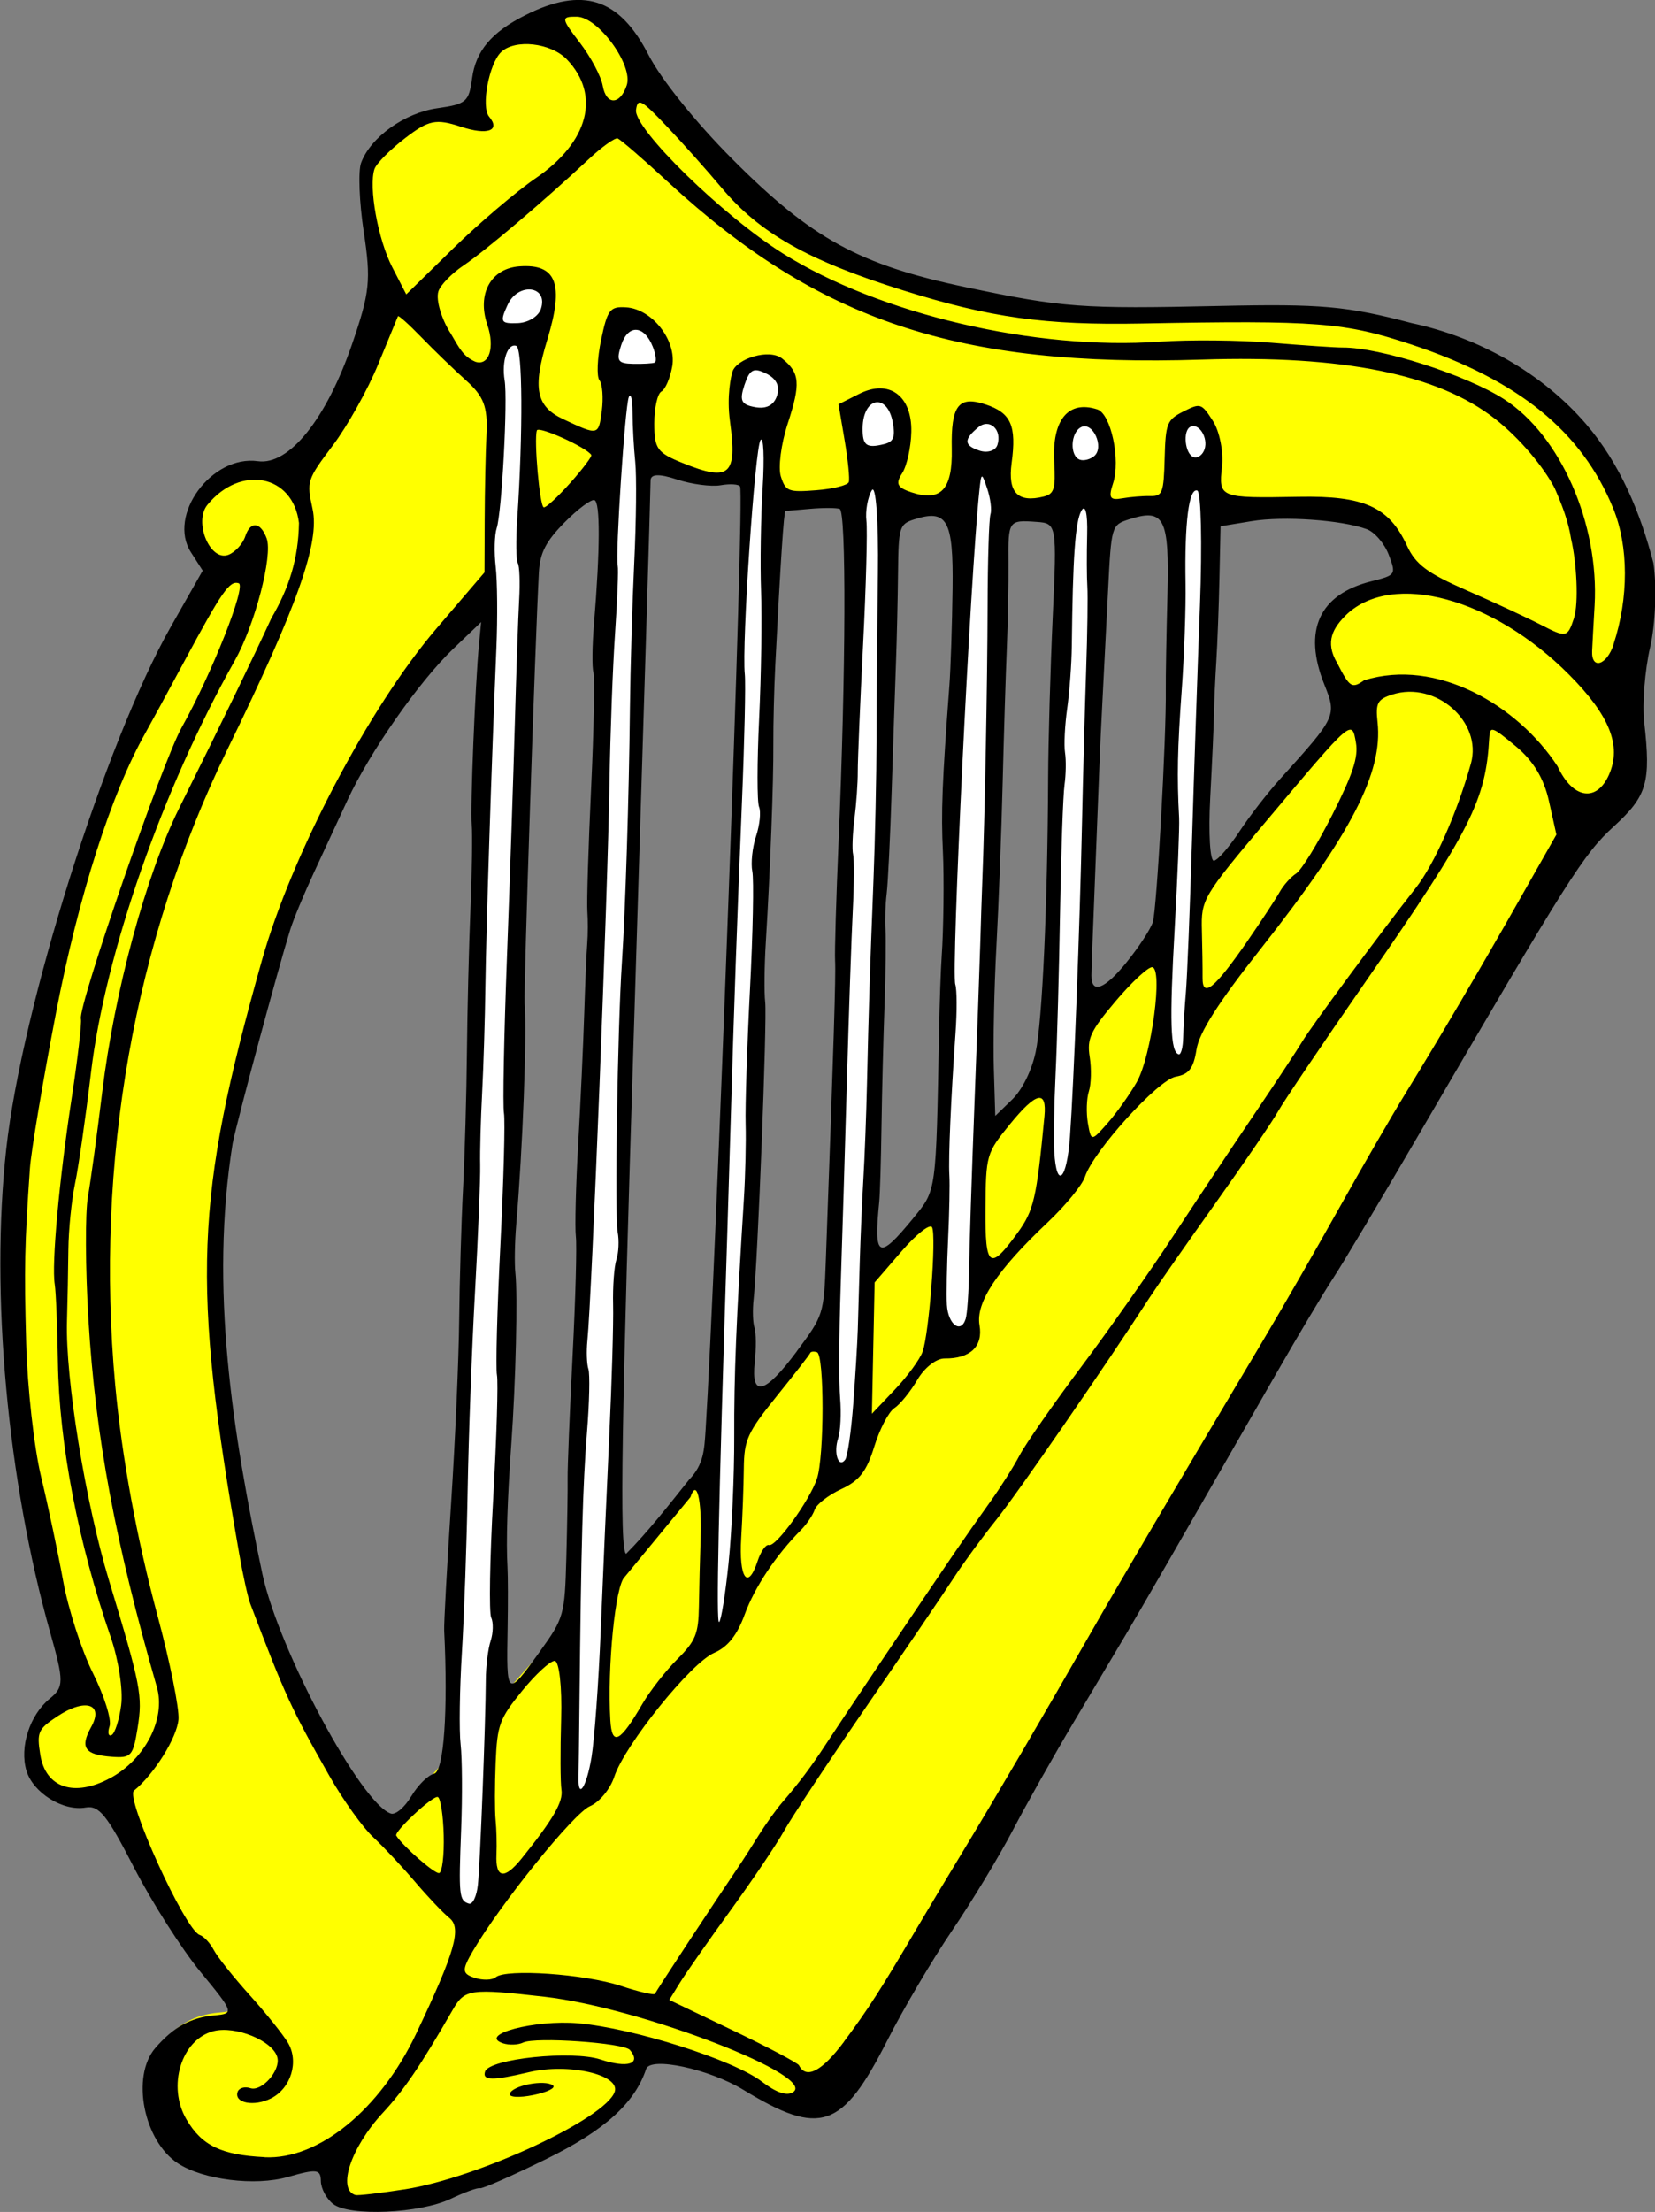 <?xml version="1.0" encoding="UTF-8" standalone="no"?>
<!-- Created with Inkscape (http://www.inkscape.org/) -->
<svg xmlns:dc="http://purl.org/dc/elements/1.1/" xmlns:cc="http://creativecommons.org/ns#" xmlns:rdf="http://www.w3.org/1999/02/22-rdf-syntax-ns#" xmlns:svg="http://www.w3.org/2000/svg" xmlns="http://www.w3.org/2000/svg" xmlns:sodipodi="http://sodipodi.sourceforge.net/DTD/sodipodi-0.dtd" xmlns:inkscape="http://www.inkscape.org/namespaces/inkscape" width="224.621" height="300" id="svg3783" version="1.1" inkscape:version="0.48.4 r9939" sodipodi:docname="New document 2">
  <rect width="100%" height="100%" fill="#808080" stroke="none"/>
  <defs id="defs3785"/>
  <sodipodi:namedview id="base" pagecolor="#ffffff" bordercolor="#666666" borderopacity="1.0" inkscape:pageopacity="0.0" inkscape:pageshadow="2" inkscape:zoom="1.8600006" inkscape:cx="112.3105" inkscape:cy="149.99996" inkscape:document-units="px" inkscape:current-layer="g7227" showgrid="false" fit-margin-top="0" fit-margin-left="0" fit-margin-right="0" fit-margin-bottom="0"/>
  <g inkscape:label="Layer 1" inkscape:groupmode="layer" id="layer1">
    <g id="g7227">
      <path inkscape:connector-curvature="0" style="fill:#ffff00;stroke:none" d="m141.3,70.44 -26.76,-1.772   c-7.077,-0.953 -13.23,-5.608 -22.09,-4.025 -4.282,-1.482 -8.208,0.552 -11.2,2.836 -0.445,-0.147 -3.121,0.34 -4.92,2.165   l-14.75,16.82   c-4.608,4.409 -11.89,14.69 -14.88,21.15 -1.202,2.597 -3.165,7.268 -4.491,10.12 -1.326,2.856 -2.887,6.695 -3.309,8.053 -1.69,5.434 -7.427,25.2 -8.106,28.55 -3.153,19.61 -0.19,40.07 3.868,59.31 2.279,10.41 14.01,32.06 18.05,33.41 0.631,0.211 2.786,-2.284 3.674,-3.783   l17.45,-19.64 11.48,-12.51   c2.809,-2.802 6.507,-7.335 9.152,-10.66   l14.16,-17.04 15.99,-18.09 13.31,-16.56 15.51,-18.59 11.89,-13.8   c3.428,-3.253 5.847,-7.492 8.966,-11.09 7.657,-8.463 7.703,-8.561 6.004,-12.81 -2.937,-7.339 0.545,-11.02 7.635,-12.8 3.338,-0.837 2.128,-2.109 1.103,-4.809 -0.576,-1.516 -1.921,-3.075 -2.99,-3.464 -3.436,-1.252 -11.27,-2.319 -15.61,-1.608 -4.12,0.063 -8.58,-0.99 -12.77,-0.833 -5.545,0.208 -10.84,1.611 -16.39,1.455   z m-116.6,222.6   c-4.667,-3.056 -6.386,-11.81 -3.071,-15.65 2.455,-2.839 4.809,-4.138 8.021,-4.426 2.7,-0.242 2.658,-0.373 -1.872,-5.874 -2.548,-3.094 -6.613,-9.466 -9.032,-14.16 -3.695,-7.169 -4.252,-9.441 -6.081,-9.122 -3.066,0.534 -7.623,-1.023 -8.526,-4.024 -0.966,-3.211 1.46,-7.219 4.184,-9.442 1.933,-1.577 0.918,-2.64 -0.947,-9.256 -5.835,-20.7 -8.144,-46.02 -5.983,-65.61 2.129,-19.31 13.45,-55.2 22.34,-70.85   l4.325,-7.61 -1.593,-2.478   c-3.228,-5.021 3.156,-11.91 9.425,-11.03 4.227,0.595 8.95,-7.038 12.45,-17.25 2.399,-6.988 2.566,-8.608 1.572,-15.17 -0.613,-4.04 -0.306,-8.103 0.106,-9.219 1.282,-3.47 6.865,-6.019 11.31,-6.649 3.935,-0.558 2.854,-1.775 3.28,-4.954 0.501,-3.735 3.702,-5.039 8.279,-7.344 7.816,-3.937 10.52,-2.311 14.47,5.388 1.702,3.32 6.492,9.092 11.51,14.13 10.73,10.76 17.85,14.43 32.34,17.48 13.2,2.775 15.79,2.746 34.6,2.332 13.74,-0.302 17.08,0.381 25.84,2.693 9.111,1.938 16.73,6.268 22.7,13.19 4.591,5.328 7.28,11.03 9.043,17.86 0.478,3.161 -0.113,7.904 -0.833,11.03 -0.72,3.123 -1.078,8.759 -0.8,11.25 0.916,8.18 0.779,8.532 -3.749,12.68 -4.111,3.765 -6.151,7.098 -26.23,41.51 -5.293,9.07 -10.38,18 -11.65,19.93 -1.272,1.937 -5.044,7.694 -7.934,12.73 -13.69,23.85 -18.26,32.42 -20.26,35.77 -1.192,2.002 -4.677,7.221 -7.36,11.72 -2.684,4.503 -6.516,11.16 -8.389,14.74 -2.815,11.23 -11.22,18.94 -17.02,28.45 -6.103,12.01 -7.256,13.62 -17.68,7.269 -4.684,-2.851 -13.09,-5.838 -13.67,-4.115 -1.552,4.629 -5.614,9.03 -13.44,12.88 -4.684,2.302 -8.876,3.631 -9.186,3.528 -0.31,-0.102 -2.251,1.016 -4.124,1.909 -4.183,1.996 -13.05,2.993 -15.27,1.282 -0.9,-0.693 -1.652,-2.088 -1.671,-3.099 -0.03,-1.634 -0.637,-2.69 -4.595,-1.56 -4.429,1.264 -11.4,1.379 -14.81,-0.86   z " id="path5449" sodipodi:nodetypes="ccccccsssccsccccccccccsssscsccssssssssscccssssssssssscscssssssssccssssssssc"/>
      <path inkscape:connector-curvature="0" sodipodi:nodetypes="cccccccccccccccccccccccccccccccccccccccccccccccccccccccccccccccccccccccccccccccccccccccccccccccccccccccccccccccccccccccccccccccccccccccccccccccccccccccccccccccccccccc" id="stringed" d="m146,56.64 2.032,-0.191 2.303,3.837 -0.425,6.137 -0.685,5.805 -0.52,11.64 -0.704,24.51 -1.282,41.92 -0.749,9.354 -2.987,2.337 -1.157,-3.952 0.639,-9.021 0.71,-35.34 0.742,-24.25 0.764,-16.86 -0.064,-9.129 -0.311,-5.396 1.696,-1.41   z m-15.08,-0.177 1.365,-0.78 3.737,1.357 0.235,4.509 -0.131,5.619 -0.615,17.15 -0.712,34.6 -0.942,19.26 -1.078,23.03 0.257,11.9 -1.381,7.914 -2.509,1.634 -2.038,-1.657 -0.018,-6.283 0.85,-12.64 0.845,-26.8 0.172,-16.93 1.169,-30.02 0.877,-16.08 -0.284,-8.463 0.2,-7.319   z m-8.652,-1.01 0.414,2.475 -1.132,4.55 -1.02,4.956 -0.347,7.763 0.283,20.77 -0.794,19.19 -0.619,28.35 -1.298,23.7 -0.499,19.04 -0.521,11.27 -2.026,2.408 -2.55,0.266 0.647,-6.064 -0.253,-10.79 0.77,-14.64 0.91,-29.98 0.55,-26.65 0.868,-19.04 0.665,-25.14 0.91,-4.623 -1.788,-4.652 1.023,-4.217 2.954,-1.118 2.852,2.172   z m-18.46,-6.71 2.037,1.288 0.862,4.1 -1.793,6.178 0.507,8.906 -1.87,30.28 0.482,13.08 -1.239,18.67 -0.324,28.2 -1.581,27.91 -1.063,28.21 -0.539,5.361 -3.211,1.525 -0.239,-5.987 0.469,-16.34 1.745,-35.12 0.563,-22.22 0.7,-13.31 1.021,-29.94 0.139,-15.71 0.632,-11.24 0.523,-10.54 -1.571,-6.427 -0.238,-5.618 3.988,-1.268   z m-18.5,-5.49 2.737,0.657 2.193,4.17 -1.726,3.738 -0.982,5.584 -0.188,11.38 -0.041,11.31 -1.248,28.02 -0.361,15.64 -1.247,41.07 0.168,6.948 -0.45,10.31 -0.667,24.77 -1.359,15.68 -0.141,14.97 -0.687,5.066 -3.836,2.673 -0.346,-4.545 0.234,-20.85 0.976,-20.11 -0.075,-12.83 0.999,-25.03 0.477,-13.75 1.549,-26.32 -0.115,-13.82 0.962,-24.92 0.696,-14.79 -0.355,-7.502 1.046,-8.763 -0.872,-7.427 2.657,-1.338   z m-14.73,-6.092 1.96,0.401 2.079,3.025 -1.539,4.662 -1.204,5.511 -0.112,12.27 -0.028,15.75 -0.353,18.22 -1.065,27.47 -0.218,13.71 -0.454,21.51 -1.205,30.13 -0.742,24.25 -1.239,31.35 0.591,12.38 -3.023,2.818 -3.557,-3.02 1.054,-6.176 0.134,-17.19 0.174,-16.19 1.381,-33.27 0.49,-21.99 1.255,-38.48 0.77,-27.32 0.796,-18.45 -0.136,-8.538 0.968,-10.39 0.476,-14.12 -1.458,-5.651 4.206,-2.674   z m89.11,24.24 -0.56,-2.031 2.136,-2.741 2.33,0.4 1.528,4.32 -0.6,9.649 -1.551,38.26 -0.691,28.94 -1.057,5.067 -0.957,1.407 -1.998,-0.659 -0.456,-4.212 0.229,-10.02 1.187,-36.41 1.003,-23.55 -0.542,-8.426   z " style="fill:#ffffff;fill-rule:evenodd;stroke:none"/>
      <path inkscape:connector-curvature="0" sodipodi:nodetypes="cccsssssccscssscccssssssssscccssssssssssscscsssssssssssssssssssccsssssssscccssssssssssssssssssssssccssssssssssssssccssccssssssssssssssssssssssssssssssssssssccsssssscccssssssssssscccsccsssssccsssssssssssssssccssssssssssssssssssssssssssccsssccsssssssccsssssssssssssssssccsssssssscccsssccsccsssssssssssssssssssccssssssssssssssssssssccssssssssssssssssccsssssssccsssssssssssssssssssccsssssssssssssccscccccccsssssssssssssccssssssssssssssccsssccssssssssssssccssssssscccccssssssccsssssssssccsssssssssccsssssssccssssscccssssccsssccsccccccsssssssssssssscccsssssssssssssssssssssccsssssssccssssccsssssscccccssccsssccsssccssccssssssssssssssccssccssccssccsssc" id="path5447" d="m85.01,210.7   c2.809,-2.802 5.855,-6.68 8.5,-10 2.019,-2.077 2.078,-4.047 2.261,-6.814 1.385,-21.98 5.304,-126.7 4.672,-127.9 -0.162,-0.321 -1.344,-0.4 -2.627,-0.176 -1.283,0.224 -3.956,-0.129 -5.939,-0.783 -2.46,-0.812 -3.597,-0.755 -3.579,0.18 0.015,0.753 -0.994,33.99 -2.242,73.86 -1.631,52.11 -2.058,71.71 -1.045,71.67   z m-0.218,3.172   c-1.268,1.041 -2.386,12.18 -1.953,19.44 0.213,3.567 1.312,3.008 4.341,-2.205 1.022,-1.759 3.153,-4.488 4.736,-6.066 2.497,-2.488 2.887,-3.443 2.944,-7.194 0.036,-2.379 0.139,-6.506 0.229,-9.171 0.179,-5.316 -0.526,-8.207 -1.375,-5.635   l-8.922,10.83   z m-60.64,79.54   c-4.667,-3.056 -6.386,-11.81 -3.071,-15.65 2.455,-2.839 4.809,-4.138 8.021,-4.426 2.7,-0.242 2.658,-0.373 -1.872,-5.874 -2.548,-3.094 -6.613,-9.466 -9.032,-14.16 -3.695,-7.169 -4.746,-8.473 -6.574,-8.154 -3.066,0.534 -7.129,-1.991 -8.032,-4.993 -0.966,-3.211 0.44,-7.556 3.163,-9.778 1.933,-1.577 1.939,-2.304 0.074,-8.919 -5.835,-20.7 -8.144,-46.02 -5.983,-65.61 2.129,-19.31 13.45,-55.2 22.34,-70.85   l4.325,-7.61 -1.593,-2.478   c-3.228,-5.021 2.813,-13.24 9.081,-12.36 4.227,0.595 9.293,-5.706 12.8,-15.92 2.399,-6.988 2.566,-8.608 1.572,-15.17 -0.613,-4.04 -0.776,-8.259 -0.364,-9.374 1.282,-3.47 5.896,-6.774 10.34,-7.404 3.935,-0.558 4.294,-0.865 4.72,-4.043 0.501,-3.735 2.627,-6.265 7.204,-8.57 7.816,-3.937 12.79,-2.344 16.74,5.356 1.702,3.32 6.388,9.144 11.41,14.18 10.73,10.76 17.2,14.31 31.68,17.35 13.2,2.775 15.64,2.955 34.44,2.541 13.74,-0.302 17.28,0.014 26.05,2.326 9.111,1.938 17.7,6.762 23.66,13.68 4.591,5.328 7.387,12.02 9.15,18.85 0.478,3.161 0.281,8.295 -0.44,11.42 -0.72,3.123 -1.082,7.713 -0.803,10.2 0.916,8.18 0.391,9.971 -4.137,14.12 -4.111,3.765 -6.073,6.862 -26.16,41.28 -5.293,9.07 -10.66,18.08 -11.94,20.01 -1.272,1.937 -4.678,7.64 -7.568,12.67 -13.69,23.85 -18.57,32.31 -20.57,35.67 -1.192,2.002 -4.363,7.324 -7.047,11.83 -2.684,4.503 -6.412,11.11 -8.284,14.69 -1.872,3.574 -5.582,9.698 -8.242,13.61 -2.661,3.912 -6.622,10.62 -8.803,14.92 -6.103,12.01 -9.061,13.02 -19.49,6.673 -4.684,-2.851 -12.65,-4.559 -13.22,-2.836 -1.552,4.629 -5.642,8.325 -13.47,12.17 -4.684,2.302 -8.77,4.101 -9.08,3.998 -0.31,-0.102 -2.096,0.545 -3.968,1.438 -4.183,1.996 -13.73,2.42 -15.96,0.709 -0.9,-0.693 -1.652,-2.088 -1.671,-3.099 -0.03,-1.634 -0.529,-1.697 -4.487,-0.567 -4.429,1.264 -11.5,0.386 -14.92,-1.853   z m11.78,-0.833   c7.305,0.35 15.66,-6.464 20.55,-16.76 5.308,-11.18 6.21,-14.34 4.488,-15.71 -0.814,-0.647 -2.892,-2.835 -4.617,-4.863 -1.726,-2.028 -4.3,-4.77 -5.719,-6.093 -1.42,-1.323 -4.078,-5.038 -5.906,-8.254 -5.202,-9.15 -6.032,-10.95 -10.76,-23.39 -0.321,-0.843 -0.989,-3.85 -1.485,-6.682 -6.484,-37.01 -6.061,-48.17 3.052,-80.54 4.046,-14.37 14.57,-34.37 23.69,-45.03   l6.529,-7.624 0.026,-7.087   c0.014,-3.898 0.124,-9.153 0.245,-11.68 0.176,-3.708 -0.36,-5.11 -2.79,-7.289 -1.655,-1.484 -4.379,-4.113 -6.054,-5.843 -1.675,-1.729 -3.102,-3.009 -3.171,-2.844 -0.07,0.165 -1.28,3.104 -2.689,6.531 -1.409,3.427 -4.177,8.375 -6.15,10.99 -3.516,4.669 -3.57,4.841 -2.748,8.621 0.992,4.558 -2.043,13.13 -11.48,32.45 -12.75,26.08 -18.08,56.19 -15.3,86.4 0.898,9.75 2.932,20.82 5.75,31.29 1.68,6.243 2.955,12.55 2.834,14.02 -0.204,2.478 -3.311,7.448 -6.039,9.663 -1.221,0.991 6.94,18.92 8.907,19.57 0.564,0.186 1.423,1.099 1.908,2.027 0.485,0.929 2.674,3.679 4.865,6.112 2.191,2.433 4.536,5.348 5.21,6.479 1.524,2.554 0.419,6.184 -2.299,7.553 -2.298,1.157 -5.03,0.631 -4.533,-0.874 0.178,-0.54 0.957,-0.773 1.731,-0.517 1.538,0.508 4.096,-2.373 3.674,-4.137 -0.542,-2.266 -5.707,-4.391 -8.717,-3.586 -4.339,1.16 -6.257,7.475 -3.63,11.96 2.088,3.561 4.742,4.84 10.63,5.122   z m19,4.351   c9.923,-1.542 27.3,-9.617 28.5,-13.24 0.765,-2.317 -6.291,-3.924 -11.64,-2.652 -4.929,1.171 -6.368,1.149 -5.957,-0.09 0.575,-1.736 11.81,-2.906 15.67,-1.633 3.689,1.218 5.583,0.608 3.993,-1.286 -0.814,-0.97 -12.85,-1.805 -14.5,-1.007 -0.677,0.327 -1.903,0.373 -2.725,0.102 -3.502,-1.156 4.31,-3.233 10.21,-2.714 7.525,0.662 21.08,4.967 24.93,7.915 1.847,1.417 3.242,1.927 4.094,1.498 4.044,-2.037 -20.42,-11.51 -33.58,-13.01 -10.13,-1.151 -10.85,-1.05 -12.46,1.731 -4.457,7.714 -6.59,10.86 -9.528,14.03 -4.314,4.665 -6.212,10.38 -3.696,11.13 0.318,0.095 3.336,-0.256 6.707,-0.78   z m14.26,-12.98   c0.367,-1.113 4.751,-1.953 5.849,-1.121 0.442,0.334 -0.761,0.926 -2.672,1.315 -1.911,0.389 -3.341,0.302 -3.177,-0.194   z m-1.909,-15.79   c1.405,-1.179 12.08,-0.44 16.97,1.175 2.482,0.819 4.575,1.3 4.651,1.069 0.107,-0.324 7.636,-11.77 11.81,-17.95 0.331,-0.49 1.363,-2.109 2.294,-3.598 0.931,-1.489 2.352,-3.47 3.157,-4.401 2.247,-2.599 3.978,-4.905 5.897,-7.852 1.828,-2.808 13.18,-19.7 17.37,-25.84 1.333,-1.955 3.563,-5.139 4.955,-7.074 1.392,-1.936 3.188,-4.773 3.99,-6.304 0.803,-1.531 4.55,-6.909 8.327,-11.95 3.777,-5.041 9.377,-12.99 12.44,-17.67 3.067,-4.676 8.018,-12.11 11,-16.51 2.983,-4.405 5.954,-8.902 6.603,-9.995 1.202,-2.025 10.49,-14.59 15.41,-20.84 2.505,-3.186 5.592,-10.15 7.476,-16.86 1.591,-5.666 -4.791,-11.26 -10.68,-9.359 -2.003,0.647 -2.273,1.156 -1.99,3.749 0.744,6.82 -3.541,15.12 -15.88,30.76 -5.736,7.269 -8.332,11.34 -8.693,13.64 -0.4,2.544 -1.023,3.361 -2.805,3.671 -2.408,0.42 -11.19,10.08 -12.34,13.59 -0.372,1.126 -2.66,3.917 -5.085,6.203 -6.822,6.43 -9.755,10.85 -9.222,13.91 0.502,2.88 -1.258,4.56 -4.734,4.52 -1.133,-0.013 -2.736,1.241 -3.707,2.901 -0.941,1.608 -2.341,3.331 -3.111,3.829 -0.77,0.497 -1.996,2.842 -2.726,5.211 -1.036,3.366 -2.018,4.628 -4.491,5.778 -1.741,0.81 -3.36,2.064 -3.599,2.787 -0.239,0.723 -1.07,1.956 -1.847,2.739 -3.43,3.457 -6.302,7.768 -7.666,11.51 -1.012,2.774 -2.306,4.393 -4.131,5.169 -3.138,1.334 -12.12,12.47 -13.55,16.79 -0.559,1.694 -2.016,3.456 -3.318,4.014 -2.196,0.941 -12.13,13.23 -15.89,19.65 -1.507,2.576 -1.474,3.052 0.249,3.621 1.091,0.36 2.375,0.326 2.853,-0.075   z m47.27,8.728   c3.254,-4.353 5.031,-7.12 9.955,-15.49 1.179,-2.006 3.878,-6.504 5.997,-9.996 4.346,-7.162 11.41,-19.22 17.63,-30.11 3.82,-6.685 11.12,-19.07 23.38,-39.64 2.533,-4.254 7.15,-12.28 10.26,-17.84 3.11,-5.56 7.157,-12.55 8.994,-15.54 4.691,-7.626 10.08,-16.78 15.67,-26.63   l4.798,-8.449 -1.011,-4.542   c-0.687,-3.089 -2.129,-5.472 -4.507,-7.446 -3.259,-2.707 -3.503,-2.781 -3.597,-1.099 -0.471,8.452 -2.501,12.46 -16.63,32.82 -5.917,8.526 -11.33,16.54 -12.03,17.81 -0.697,1.267 -4.517,6.865 -8.487,12.44 -3.971,5.576 -8.004,11.35 -8.962,12.83 -6.006,9.279 -17.9,26.5 -20.82,30.14 -1.897,2.368 -4.496,5.919 -5.776,7.892 -1.28,1.973 -6.581,9.776 -11.78,17.34 -5.2,7.565 -10.26,15.2 -11.24,16.97 -0.983,1.771 -4.226,6.58 -7.207,10.69 -2.981,4.106 -6.079,8.532 -6.885,9.835   l-1.466,2.369 8.654,4.142   c4.76,2.278 8.787,4.405 8.949,4.728 0.973,1.932 3.11,0.81 6.114,-3.209   z m-99.59,-35.73   c4.745,-2.564 7.562,-8.056 6.33,-12.34 -5.675,-19.74 -8.317,-33.9 -9.283,-49.74 -0.428,-7.028 -0.462,-14.58 -0.076,-16.77 0.387,-2.199 1.252,-8.527 1.924,-14.06 1.676,-13.82 5.932,-29.53 10.46,-38.64 5.897,-11.85 9.938,-20.17 12.51,-25.76 2.423,-4.133 3.674,-8.112 3.749,-12.92 -0.8,-6.548 -7.9,-7.958 -12.42,-2.466 -1.913,2.325 0.369,7.755 2.85,6.782 0.92,-0.361 1.947,-1.486 2.281,-2.5 0.699,-2.117 2.068,-1.987 2.904,0.275 0.861,2.329 -1.596,11.73 -4.339,16.6 -9.773,17.36 -17.58,39.71 -19.5,55.83 -0.721,6.049 -1.696,12.83 -2.166,15.07 -0.471,2.24 -0.878,6.27 -0.905,8.956 -0.027,2.686 -0.113,7.067 -0.19,9.736 -0.225,7.721 2.505,24.57 5.686,35.08 4.359,14.41 4.606,15.69 3.891,20.11 -0.609,3.769 -0.865,4.052 -3.477,3.862 -3.708,-0.271 -4.377,-1.236 -2.809,-4.054 1.744,-3.135 -0.818,-3.934 -4.592,-1.432 -2.633,1.746 -2.811,2.146 -2.319,5.222 0.717,4.487 4.619,5.785 9.486,3.155   z m49.9,14.43   c0.314,-3.066 1.049,-22.12 1.071,-27.76 0.007,-1.837 0.302,-4.213 0.654,-5.282 0.353,-1.069 0.387,-2.492 0.075,-3.164 -0.311,-0.672 -0.188,-7.955 0.275,-16.19 0.462,-8.231 0.691,-15.75 0.507,-16.71 -0.183,-0.959 0.028,-8.93 0.47,-17.71 0.442,-8.784 0.658,-16.8 0.48,-17.81 -0.178,-1.009 0.006,-10.54 0.409,-21.19 0.403,-10.65 0.885,-24.94 1.073,-31.76 0.188,-6.824 0.45,-14.33 0.583,-16.68 0.133,-2.351 0.049,-4.584 -0.187,-4.961 -0.236,-0.377 -0.268,-3.083 -0.072,-6.012 0.795,-11.88 0.728,-23.17 -0.141,-23.45 -1.173,-0.387 -2.002,2.071 -1.573,4.667 0.438,2.653 -0.384,17.95 -1.078,20.06 -0.3,0.91 -0.361,3.259 -0.135,5.221 0.226,1.962 0.268,6.949 0.093,11.08 -0.653,15.41 -1.385,37.91 -1.489,45.78 -0.059,4.472 -0.26,11.02 -0.446,14.55 -0.186,3.531 -0.304,7.902 -0.262,9.712 0.042,1.81 -0.273,9.545 -0.7,17.19 -0.427,7.643 -0.877,19.74 -1,26.89 -0.123,7.145 -0.475,17.07 -0.782,22.06 -0.307,4.988 -0.386,10.6 -0.174,12.46 0.212,1.866 0.245,7.022 0.075,11.46 -0.349,9.081 -0.285,9.704 1.034,10.14 0.518,0.171 1.076,-0.992 1.239,-2.585   z m-4.644,-6.689   c-0.072,-2.727 -0.433,-5.058 -0.803,-5.18 -0.675,-0.223 -5.979,4.717 -5.636,5.249 0.951,1.478 5.234,5.208 5.819,5.068 0.413,-0.099 0.692,-2.411 0.62,-5.138   z m10.55,3.193   c4.308,-5.339 5.695,-7.73 5.433,-9.366 -0.152,-0.948 -0.17,-5.268 -0.04,-9.599 0.13,-4.331 -0.268,-7.873 -0.884,-7.871 -0.616,0.002 -2.617,1.848 -4.447,4.104 -3.045,3.753 -3.347,4.572 -3.562,9.67 -0.129,3.063 -0.133,6.583 -0.008,7.822 0.125,1.239 0.178,3.339 0.117,4.666 -0.148,3.236 1.076,3.443 3.39,0.575   z m-54.32,-20.85   c0.271,-2.021 -0.364,-6.15 -1.412,-9.178 -4.416,-12.76 -7.004,-26.21 -7.176,-37.3 -0.074,-4.806 -0.268,-9.567 -0.431,-10.58 -0.439,-2.736 0.596,-14.11 2.294,-25.21 0.824,-5.388 1.391,-10.25 1.26,-10.8 -0.411,-1.717 11.04,-34.8 13.66,-39.48 4.09,-7.295 8.819,-19.24 7.757,-19.59 -1.232,-0.407 -2.262,1.071 -7.401,10.62 -2.326,4.322 -4.697,8.684 -5.269,9.693 -4.59,8.098 -9.091,22.17 -12.12,37.91 -1.79,9.289 -3.388,18.81 -3.55,21.15 -0.72,10.39 -0.785,13.43 -0.506,23.72 0.163,6.005 1.074,14.14 2.025,18.09 0.951,3.943 2.296,10.3 2.99,14.12 0.694,3.822 2.516,9.458 4.048,12.52 1.533,3.067 2.548,6.3 2.255,7.186 -0.292,0.886 -0.167,1.427 0.278,1.203 0.445,-0.224 1.031,-2.061 1.303,-4.082   z m39.37,12.38   c0.889,-1.499 2.281,-2.877 3.094,-3.062 1.329,-0.301 1.908,-8.514 1.371,-19.42 -0.045,-0.913 0.374,-8.614 0.93,-17.11 0.557,-8.499 1.054,-19.74 1.106,-24.99 0.052,-5.243 0.287,-13.25 0.522,-17.79 0.236,-4.542 0.473,-12.9 0.528,-18.57 0.055,-5.671 0.27,-14.42 0.479,-19.44 0.209,-5.021 0.287,-10.14 0.173,-11.37 -0.211,-2.292 0.469,-19.13 0.991,-24.52   l0.288,-2.982 -3.821,3.656   c-4.608,4.409 -11.31,14 -14.31,20.47 -1.202,2.597 -3.27,7.059 -4.596,9.914 -1.326,2.856 -2.757,6.303 -3.179,7.66 -1.69,5.434 -7.139,25.64 -7.817,28.99 -3.153,19.61 -0.01,39.26 4.049,58.49 2.279,10.41 13.38,31.07 17.42,32.42 0.631,0.211 1.875,-0.844 2.764,-2.343   z m24.46,-5.271   c0.401,-2.412 0.967,-10.19 1.256,-17.28 0.289,-7.09 0.81,-18.92 1.158,-26.29 0.347,-7.37 0.582,-15.39 0.52,-17.83 -0.061,-2.435 0.141,-5.192 0.45,-6.127 0.308,-0.934 0.384,-2.607 0.169,-3.718 -0.418,-2.158 -0.017,-27.68 0.575,-36.54 0.477,-7.151 0.963,-22.53 1.089,-34.48 0.056,-5.371 0.321,-14.31 0.588,-19.87 0.267,-5.56 0.328,-11.66 0.134,-13.56 -0.194,-1.901 -0.361,-4.929 -0.372,-6.729 -0.011,-1.8 -0.238,-2.73 -0.504,-2.067 -0.521,1.298 -1.843,21.44 -1.502,22.87 0.114,0.474 -0.049,4.589 -0.361,9.143 -0.312,4.554 -0.651,13.64 -0.754,20.19 -0.239,15.17 -2.408,69.91 -3.003,75.76 -0.147,1.448 -0.085,3.184 0.138,3.856 0.223,0.672 0.134,4.563 -0.197,8.645 -0.562,6.919 -0.791,15.22 -1.015,36.68 -0.05,4.774 -0.107,9.287 -0.128,10.03 -0.089,3.147 1.087,1.353 1.758,-2.686   z m-7.004,-14.37   c3.266,-4.535 3.378,-4.931 3.589,-12.7 0.12,-4.409 0.199,-9.247 0.176,-10.75 -0.023,-1.504 0.281,-8.998 0.674,-16.65 0.393,-7.655 0.593,-14.94 0.445,-16.18 -0.149,-1.247 -0.009,-6.835 0.31,-12.42 0.32,-5.583 0.689,-13.55 0.82,-17.69 0.131,-4.148 0.317,-8.496 0.413,-9.662 0.096,-1.166 0.102,-3.124 0.013,-4.351 -0.089,-1.227 0.143,-8.744 0.515,-16.71 0.372,-7.961 0.513,-15.02 0.312,-15.68 -0.2,-0.665 -0.168,-3.594 0.072,-6.508 0.843,-10.23 0.867,-16.59 0.065,-16.85 -0.445,-0.147 -2.282,1.226 -4.081,3.051 -2.521,2.557 -3.314,4.106 -3.458,6.752 -0.507,9.31 -2.069,56.44 -1.936,58.38 0.316,4.603 -0.253,19.58 -1.143,30.11 -0.197,2.33 -0.249,5.253 -0.115,6.494 0.332,3.073 0.053,14.82 -0.551,23.23 -0.541,7.532 -0.718,13.24 -0.519,16.7 0.07,1.221 0.079,4.898 0.019,8.172 -0.174,9.495 -0.128,9.529 4.378,3.273   z m25.61,-12.02   c0.438,-4.272 0.782,-11.94 0.765,-17.03 -0.029,-8.443 0.264,-15.65 1.306,-32.23 0.203,-3.226 0.312,-7.845 0.242,-10.26 -0.07,-2.418 0.198,-10.66 0.594,-18.31 0.396,-7.654 0.538,-14.83 0.315,-15.94 -0.223,-1.113 0.005,-3.267 0.507,-4.786 0.501,-1.519 0.685,-3.303 0.407,-3.963 -0.277,-0.66 -0.274,-6.024 0.007,-11.92 0.281,-5.895 0.401,-13.69 0.266,-17.33 -0.135,-3.637 -0.038,-9.965 0.214,-14.06 0.253,-4.096 0.125,-6.999 -0.284,-6.45 -0.765,1.027 -2.564,27.73 -2.14,31.76 0.131,1.241 -0.042,9.022 -0.385,17.29 -0.649,15.69 -1.101,28.46 -1.522,43.05 -0.137,4.745 -0.35,11.78 -0.473,15.63 -1.202,37.67 -1.521,52.79 -1.107,52.58 0.27,-0.136 0.849,-3.742 1.287,-8.015   z m3.924,-0.203   c0.446,-1.35 1.144,-2.344 1.553,-2.209 0.93,0.307 5.511,-6.016 6.515,-8.992 1.009,-2.992 1.015,-16.83 0.007,-17.16 -0.442,-0.146 -0.858,-0.097 -0.926,0.109 -0.068,0.206 -2.112,2.839 -4.543,5.852 -3.979,4.933 -4.424,5.91 -4.464,9.816 -0.025,2.386 -0.183,6.619 -0.353,9.407 -0.33,5.442 0.887,7.192 2.211,3.179   z m13,-21.38   c0.283,-3.749 0.558,-8.272 0.611,-10.05 0.052,-1.779 0.173,-5.904 0.267,-9.166 0.095,-3.262 0.316,-8.333 0.491,-11.27 0.176,-2.936 0.396,-8.742 0.49,-12.9 0.228,-10.15 0.395,-15.38 0.876,-27.47 0.223,-5.615 0.412,-14.37 0.42,-19.46 0.008,-5.087 0.092,-15.1 0.188,-22.26 0.095,-7.154 -0.281,-12.24 -0.836,-11.29 -0.555,0.944 -0.882,2.795 -0.727,4.115 0.155,1.32 -0.049,8.904 -0.454,16.85 -0.404,7.95 -0.727,15.68 -0.718,17.18 0.009,1.5 -0.193,4.373 -0.449,6.384 -0.257,2.011 -0.339,4.189 -0.183,4.839 0.156,0.65 0.137,4.073 -0.043,7.607 -0.18,3.533 -0.54,13.95 -0.8,23.14 -0.26,9.195 -0.644,21.81 -0.852,28.03 -0.208,6.219 -0.238,12.96 -0.067,14.98 0.171,2.023 0.049,4.473 -0.271,5.445 -0.652,1.975 0.054,4.103 0.959,2.889 0.321,-0.43 0.815,-3.85 1.098,-7.599   z m-7.677,-7.098   c3.621,-4.858 3.684,-5.053 3.947,-12.24 1.087,-29.65 1.37,-38.79 1.26,-40.72 -0.069,-1.22 0.144,-8.499 0.475,-16.17 0.989,-22.99 1.06,-44.83 0.146,-45.13 -0.471,-0.156 -2.268,-0.16 -3.993,-0.009 -1.725,0.151 -3.239,0.282 -3.365,0.292 -0.214,0.017 -0.672,6.952 -1.372,20.79 -0.164,3.239 -0.284,8.099 -0.268,10.8 0.032,5.165 -0.418,17 -1.023,26.88 -0.198,3.228 -0.236,6.89 -0.085,8.137 0.274,2.263 -1.016,35.33 -1.572,40.31 -0.161,1.444 -0.108,3.176 0.119,3.85 0.227,0.674 0.243,2.787 0.036,4.697 -0.523,4.82 1.367,4.331 5.693,-1.472   z m17.09,0.023   c0.878,-2.511 1.873,-15.55 1.285,-16.84 -0.254,-0.561 -2.114,0.89 -4.131,3.225   l-3.669,4.245 -0.186,8.903 -0.186,8.903 3.113,-3.272   c1.712,-1.799 3.41,-4.122 3.774,-5.161   z m5.834,-4.404   c0.217,-0.677 0.427,-3.67 0.466,-6.651 0.04,-2.981 0.361,-12.92 0.715,-22.08 0.354,-9.165 0.713,-19.09 0.799,-22.06 0.086,-2.966 0.214,-6.843 0.284,-8.616 0.333,-8.338 0.692,-27 0.717,-37.27 0.015,-6.25 0.19,-11.86 0.389,-12.46 0.198,-0.601 0.003,-2.161 -0.434,-3.468 -0.758,-2.265 -0.808,-2.253 -1.074,0.254 -1.222,11.5 -3.839,65.23 -3.262,66.97 0.223,0.672 0.237,3.616 0.031,6.543 -0.635,9.038 -0.979,17 -0.837,19.32 0.075,1.222 -0.002,5.116 -0.172,8.653 -0.169,3.537 -0.243,7.554 -0.165,8.928 0.152,2.664 1.886,3.978 2.543,1.928   z m-7.116,-13.68   c3.175,-3.869 3.096,-3.297 3.51,-25.34 0.073,-3.868 0.234,-8.469 0.359,-10.22 0.25,-3.517 0.333,-10.65 0.164,-14.1 -0.264,-5.387 -0.106,-9.453 0.878,-22.57 0.175,-2.337 0.37,-8.275 0.433,-13.19 0.119,-9.287 -0.731,-10.8 -5.242,-9.345 -1.972,0.637 -2.097,1.051 -2.159,7.181 -0.037,3.577 -0.165,9.166 -0.286,12.42 -0.121,3.253 -0.382,11.01 -0.579,17.23 -0.198,6.222 -0.503,12.49 -0.679,13.93 -0.176,1.439 -0.248,3.62 -0.16,4.846 0.088,1.227 0.029,5.862 -0.131,10.3 -0.16,4.438 -0.344,11.82 -0.41,16.41 -0.065,4.589 -0.204,9.198 -0.309,10.24 -0.771,7.651 -0.109,7.97 4.611,2.22   z m14.16,1.996   c2.214,-3.05 2.586,-4.664 3.652,-15.81 0.349,-3.647 -1.116,-3.311 -4.691,1.078 -3.195,3.922 -3.26,4.147 -3.313,11.54 -0.057,7.923 0.58,8.39 4.352,3.192   z m7.116,-13.04   c0.523,-7.262 1.333,-28.37 1.64,-42.74 0.133,-6.243 0.383,-15.47 0.555,-20.5 0.172,-5.033 0.245,-10.15 0.163,-11.38 -0.082,-1.225 -0.092,-4.407 -0.023,-7.071 0.074,-2.847 -0.249,-4.171 -0.785,-3.211 -0.831,1.488 -1.17,6.27 -1.299,18.33 -0.026,2.405 -0.308,6.231 -0.628,8.502 -0.32,2.272 -0.451,4.955 -0.293,5.963 0.159,1.008 0.128,2.976 -0.068,4.374 -0.196,1.398 -0.468,9.101 -0.603,17.12 -0.136,8.016 -0.409,17.95 -0.609,22.08 -0.199,4.126 -0.281,8.876 -0.181,10.56 0.307,5.191 1.707,3.865 2.131,-2.018   z m-4.661,-11.46   c0.907,-4.212 1.621,-19.83 1.699,-37.15 0.023,-5.082 0.303,-14.94 0.623,-21.91 0.573,-12.48 0.539,-12.68 -2.159,-12.87 -3.848,-0.281 -3.898,-0.208 -3.847,5.543 0.025,2.839 -0.076,8.061 -0.225,11.6 -0.149,3.544 -0.404,11.79 -0.566,18.32 -0.162,6.533 -0.541,16.45 -0.843,22.04 -0.302,5.589 -0.461,13.06 -0.353,16.61   l0.195,6.446 2.285,-2.213   c1.367,-1.324 2.649,-3.902 3.19,-6.417   z m13.73,4.043   c2.011,-3.531 3.608,-15.59 2.064,-15.58 -0.577,0.002 -2.817,2.097 -4.978,4.655 -3.388,4.01 -3.867,5.049 -3.473,7.525 0.251,1.58 0.199,3.677 -0.117,4.66 -0.316,0.983 -0.374,2.923 -0.131,4.312 0.438,2.495 0.47,2.495 2.674,-0.005 1.227,-1.391 3.009,-3.896 3.961,-5.566   z m6.299,-6.017   c0.026,-1.339 0.191,-4.101 0.367,-6.139 0.176,-2.038 0.546,-11.22 0.823,-20.41 0.277,-9.19 0.765,-23.6 1.084,-32.03 0.319,-8.428 0.158,-15.46 -0.359,-15.63 -1.138,-0.376 -1.734,4.314 -1.594,12.54 0.057,3.312 -0.177,9.849 -0.518,14.53 -0.577,7.911 -0.656,11.74 -0.354,17.3 0.066,1.219 -0.205,7.989 -0.603,15.04 -0.713,12.64 -0.587,16.68 0.534,17.05 0.314,0.104 0.592,-0.907 0.618,-2.246   z m-7.71,-10.2   c1.647,-2.021 3.261,-4.483 3.587,-5.471 0.54,-1.637 1.851,-25.14 1.765,-31.65 -0.02,-1.504 0.08,-7.227 0.223,-12.72 0.271,-10.47 -0.42,-11.82 -5.253,-10.25 -2.336,0.759 -2.373,0.888 -2.809,9.688 -0.243,4.905 -0.583,11.57 -0.755,14.8 -0.172,3.236 -0.364,7.338 -0.426,9.114 -0.062,1.776 -0.328,8.547 -0.591,15.05 -0.263,6.5 -0.482,12.43 -0.486,13.18 -0.013,2.577 1.76,1.928 4.745,-1.736   z m16.47,-2.966   c1.854,-2.681 3.8,-5.641 4.324,-6.577 0.524,-0.936 1.535,-2.072 2.247,-2.524 0.712,-0.452 2.93,-4.056 4.928,-8.008 2.782,-5.501 3.53,-7.783 3.189,-9.736 -0.558,-3.2 -0.448,-3.296 -12.11,10.56 -8.679,10.31 -8.911,10.7 -8.8,14.88 0.063,2.358 0.104,5.251 0.093,6.428 -0.029,2.849 1.626,1.494 6.132,-5.022   z m-1.121,-14.81   c1.351,-2.054 3.833,-5.256 5.516,-7.115 7.657,-8.463 7.703,-8.561 6.004,-12.81 -2.937,-7.339 -0.713,-12.22 6.377,-14 3.338,-0.837 3.386,-0.91 2.361,-3.61 -0.576,-1.516 -1.921,-3.075 -2.99,-3.464 -3.436,-1.252 -11.27,-1.796 -15.61,-1.085   l-4.222,0.692 -0.152,7.027   c-0.084,3.865 -0.274,8.946 -0.423,11.29 -0.149,2.346 -0.29,5.484 -0.313,6.974 -0.023,1.49 -0.254,6.669 -0.515,11.51 -0.261,4.84 -0.027,8.694 0.52,8.563 0.546,-0.131 2.099,-1.918 3.45,-3.972   z m-90.84,-47.25   c1.697,-1.906 2.991,-3.619 2.874,-3.806 -0.644,-1.035 -7.176,-3.981 -7.39,-3.332 -0.417,1.263 0.381,10.25 0.926,10.43 0.277,0.094 1.892,-1.389 3.59,-3.295   z m141,39.53   c1.73,-3.913 0.077,-8.023 -5.461,-13.58 -10.34,-10.37 -23.87,-14.02 -30.15,-8.135 -1.779,1.747 -3.025,3.67 -1.294,6.576 1.708,3.342 1.996,3.528 3.658,2.364 9.848,-3.074 20.84,3.378 26.26,11.66 2.059,4.427 5.299,4.944 6.991,1.116   z m-136.7,-49.33   c0.226,-1.772 0.082,-3.637 -0.32,-4.144 -0.402,-0.508 -0.301,-2.975 0.224,-5.483 0.86,-4.103 1.2,-4.544 3.397,-4.405 3.53,0.223 6.87,4.49 6.257,7.994 -0.279,1.593 -0.941,3.132 -1.473,3.419 -0.531,0.288 -0.966,2.238 -0.966,4.334 0,3.427 0.387,3.967 3.843,5.363 6.392,2.583 7.434,1.669 6.43,-5.638 -0.474,-3.454 0.153,-6.193 0.338,-6.755 0.582,-1.763 4.996,-3.161 6.737,-1.774 2.421,1.931 2.543,3.373 0.752,8.854 -0.894,2.734 -1.308,5.951 -0.921,7.148 0.652,2.019 1.002,2.153 4.83,1.858 2.27,-0.175 4.245,-0.672 4.389,-1.104 0.145,-0.432 -0.111,-2.983 -0.567,-5.668   l-0.829,-4.882 2.805,-1.413   c4.054,-2.042 7.179,0.234 7.075,5.154 -0.044,2.096 -0.603,4.619 -1.242,5.605 -0.932,1.44 -0.678,1.954 1.287,2.602 3.978,1.313 5.559,-0.397 5.447,-5.893 -0.12,-5.895 0.907,-7.252 4.573,-6.041 3.471,1.146 4.236,2.865 3.547,7.975 -0.537,3.981 0.838,5.408 4.36,4.525 1.415,-0.355 1.625,-1.046 1.424,-4.685 -0.315,-5.72 1.896,-8.415 5.854,-7.134 1.849,0.598 3.18,6.859 2.132,10.03 -0.649,1.965 -0.432,2.322 1.235,2.032 1.112,-0.193 2.834,-0.334 3.827,-0.312 1.645,0.036 1.818,-0.42 1.942,-5.108 0.126,-4.756 0.319,-5.24 2.542,-6.359 2.329,-1.173 2.457,-1.132 4.026,1.309 0.891,1.386 1.438,4.163 1.215,6.171 -0.469,4.233 -0.338,4.284 10.4,4.088 8.913,-0.163 12.27,1.355 14.72,6.66 1.159,2.511 2.752,3.697 8.104,6.035 3.663,1.6 8.23,3.721 10.15,4.713 3.319,1.717 3.53,1.674 4.378,-0.895 0.696,-2.109 0.362,-7.691 -0.374,-10.79 -0.362,-2.383 -1.245,-4.65 -2.227,-6.893 -1.513,-2.888 -4.719,-6.75 -8.062,-9.377 -7.723,-6.07 -20.62,-8.681 -39.82,-8.061 -33.09,1.069 -51.99,-5.214 -72.46,-24.09 -3.385,-3.122 -6.46,-5.778 -6.832,-5.9 -0.372,-0.123 -2.131,1.134 -3.908,2.793 -6.066,5.663 -14.11,12.49 -17.01,14.43 -1.592,1.066 -3.126,2.642 -3.41,3.502 -0.402,1.218 0.535,4.002 1.665,5.715 1.204,2.076 1.731,3.136 3.346,3.841 1.863,0.615 2.683,-1.922 1.624,-5.025 -1.423,-4.171 0.476,-7.625 4.351,-7.912 5.052,-0.374 6.104,2.39 3.791,9.956 -2.018,6.6 -1.529,9.034 2.167,10.77 4.771,2.246 4.8,2.24 5.23,-1.13   z m-8.928,-31.58   c7.14,-4.883 8.8,-11.24 4.192,-16.07 -2.165,-2.265 -7.035,-2.814 -8.934,-1.006 -1.649,1.569 -2.746,7.436 -1.637,8.757 1.604,1.911 -0.214,2.564 -3.821,1.374 -3.394,-1.12 -4.364,-0.921 -7.591,1.558 -2.035,1.563 -3.899,3.446 -4.142,4.184 -0.809,2.45 0.479,9.553 2.411,13.3   l1.905,3.693 6.355,-6.217   c3.495,-3.419 8.563,-7.728 11.26,-9.574   z m0.663,17.75   c1.035,-3.136 -3.086,-3.645 -4.515,-0.557 -1.087,2.35 -0.962,2.581 1.353,2.499 1.431,-0.051 2.819,-0.903 3.162,-1.942   z m15.44,7.29   c0.275,-0.12 0.163,-1.076 -0.249,-2.124 -1.165,-2.969 -3.35,-3.111 -4.285,-0.279 -0.713,2.161 -0.484,2.528 1.601,2.571 1.338,0.028 2.658,-0.048 2.932,-0.168   z m16.6,4.498   c0.425,-1.289 -0.075,-2.322 -1.457,-3.006 -1.727,-0.856 -2.259,-0.577 -2.961,1.548 -0.702,2.125 -0.44,2.666 1.457,3.006 1.518,0.273 2.535,-0.259 2.961,-1.548   z m14.55,6.558   c1.253,-0.315 1.512,-0.944 1.178,-2.861 -0.721,-4.134 -4.061,-3.571 -4.11,0.692 -0.027,2.372 0.518,2.775 2.932,2.169   z m98.98,27.16   c2.08,-6.301 2.061,-13.32 -0.049,-18.46 -4.279,-10.44 -12.84,-17.38 -27.36,-22.2 -9.087,-3.013 -12.83,-3.304 -36.61,-2.854 -13.14,0.249 -20.55,-0.782 -32.46,-4.517 -12.85,-4.027 -19.43,-7.75 -24.56,-13.88 -1.952,-2.334 -5.308,-6.093 -7.457,-8.353 -3.465,-3.644 -3.937,-3.896 -4.165,-2.224 -0.346,2.535 11.77,14.37 19.97,19.5 13.11,8.209 34.19,13.14 51.11,11.94 3.997,-0.282 10.84,-0.215 15.22,0.148 4.371,0.363 8.685,0.654 9.585,0.645 5.029,-0.047 16.77,3.703 21.91,6.994 7.663,4.914 12.94,16.93 12.3,28 -0.154,2.644 -0.305,5.411 -0.337,6.149 -0.111,2.606 1.981,1.972 2.924,-0.886   z m-83.62,-27.04   c0.676,-2.05 -1.048,-3.667 -2.574,-2.414 -2.025,1.662 -1.988,2.477 0.144,3.181 1.08,0.356 2.174,0.011 2.43,-0.767   z m13.14,1.504   c1.411,-1.185 -0.187,-4.722 -1.773,-3.923 -1.464,0.738 -1.576,3.954 -0.154,4.424 0.525,0.173 1.392,-0.052 1.926,-0.501   z m14.98,-0.933   c0.516,-1.564 -0.784,-3.61 -1.927,-3.034 -1.074,0.541 -0.728,3.726 0.448,4.114 0.557,0.184 1.223,-0.302 1.48,-1.08   z m-78.42,-49.37   c0.896,-2.716 -3.877,-9.257 -6.779,-9.291 -2.171,-0.025 -2.145,0.199 0.396,3.508 1.494,1.944 2.898,4.579 3.12,5.855 0.468,2.683 2.367,2.641 3.263,-0.072   z " style="fill:#000000"/>
    </g>
  </g>
</svg>

